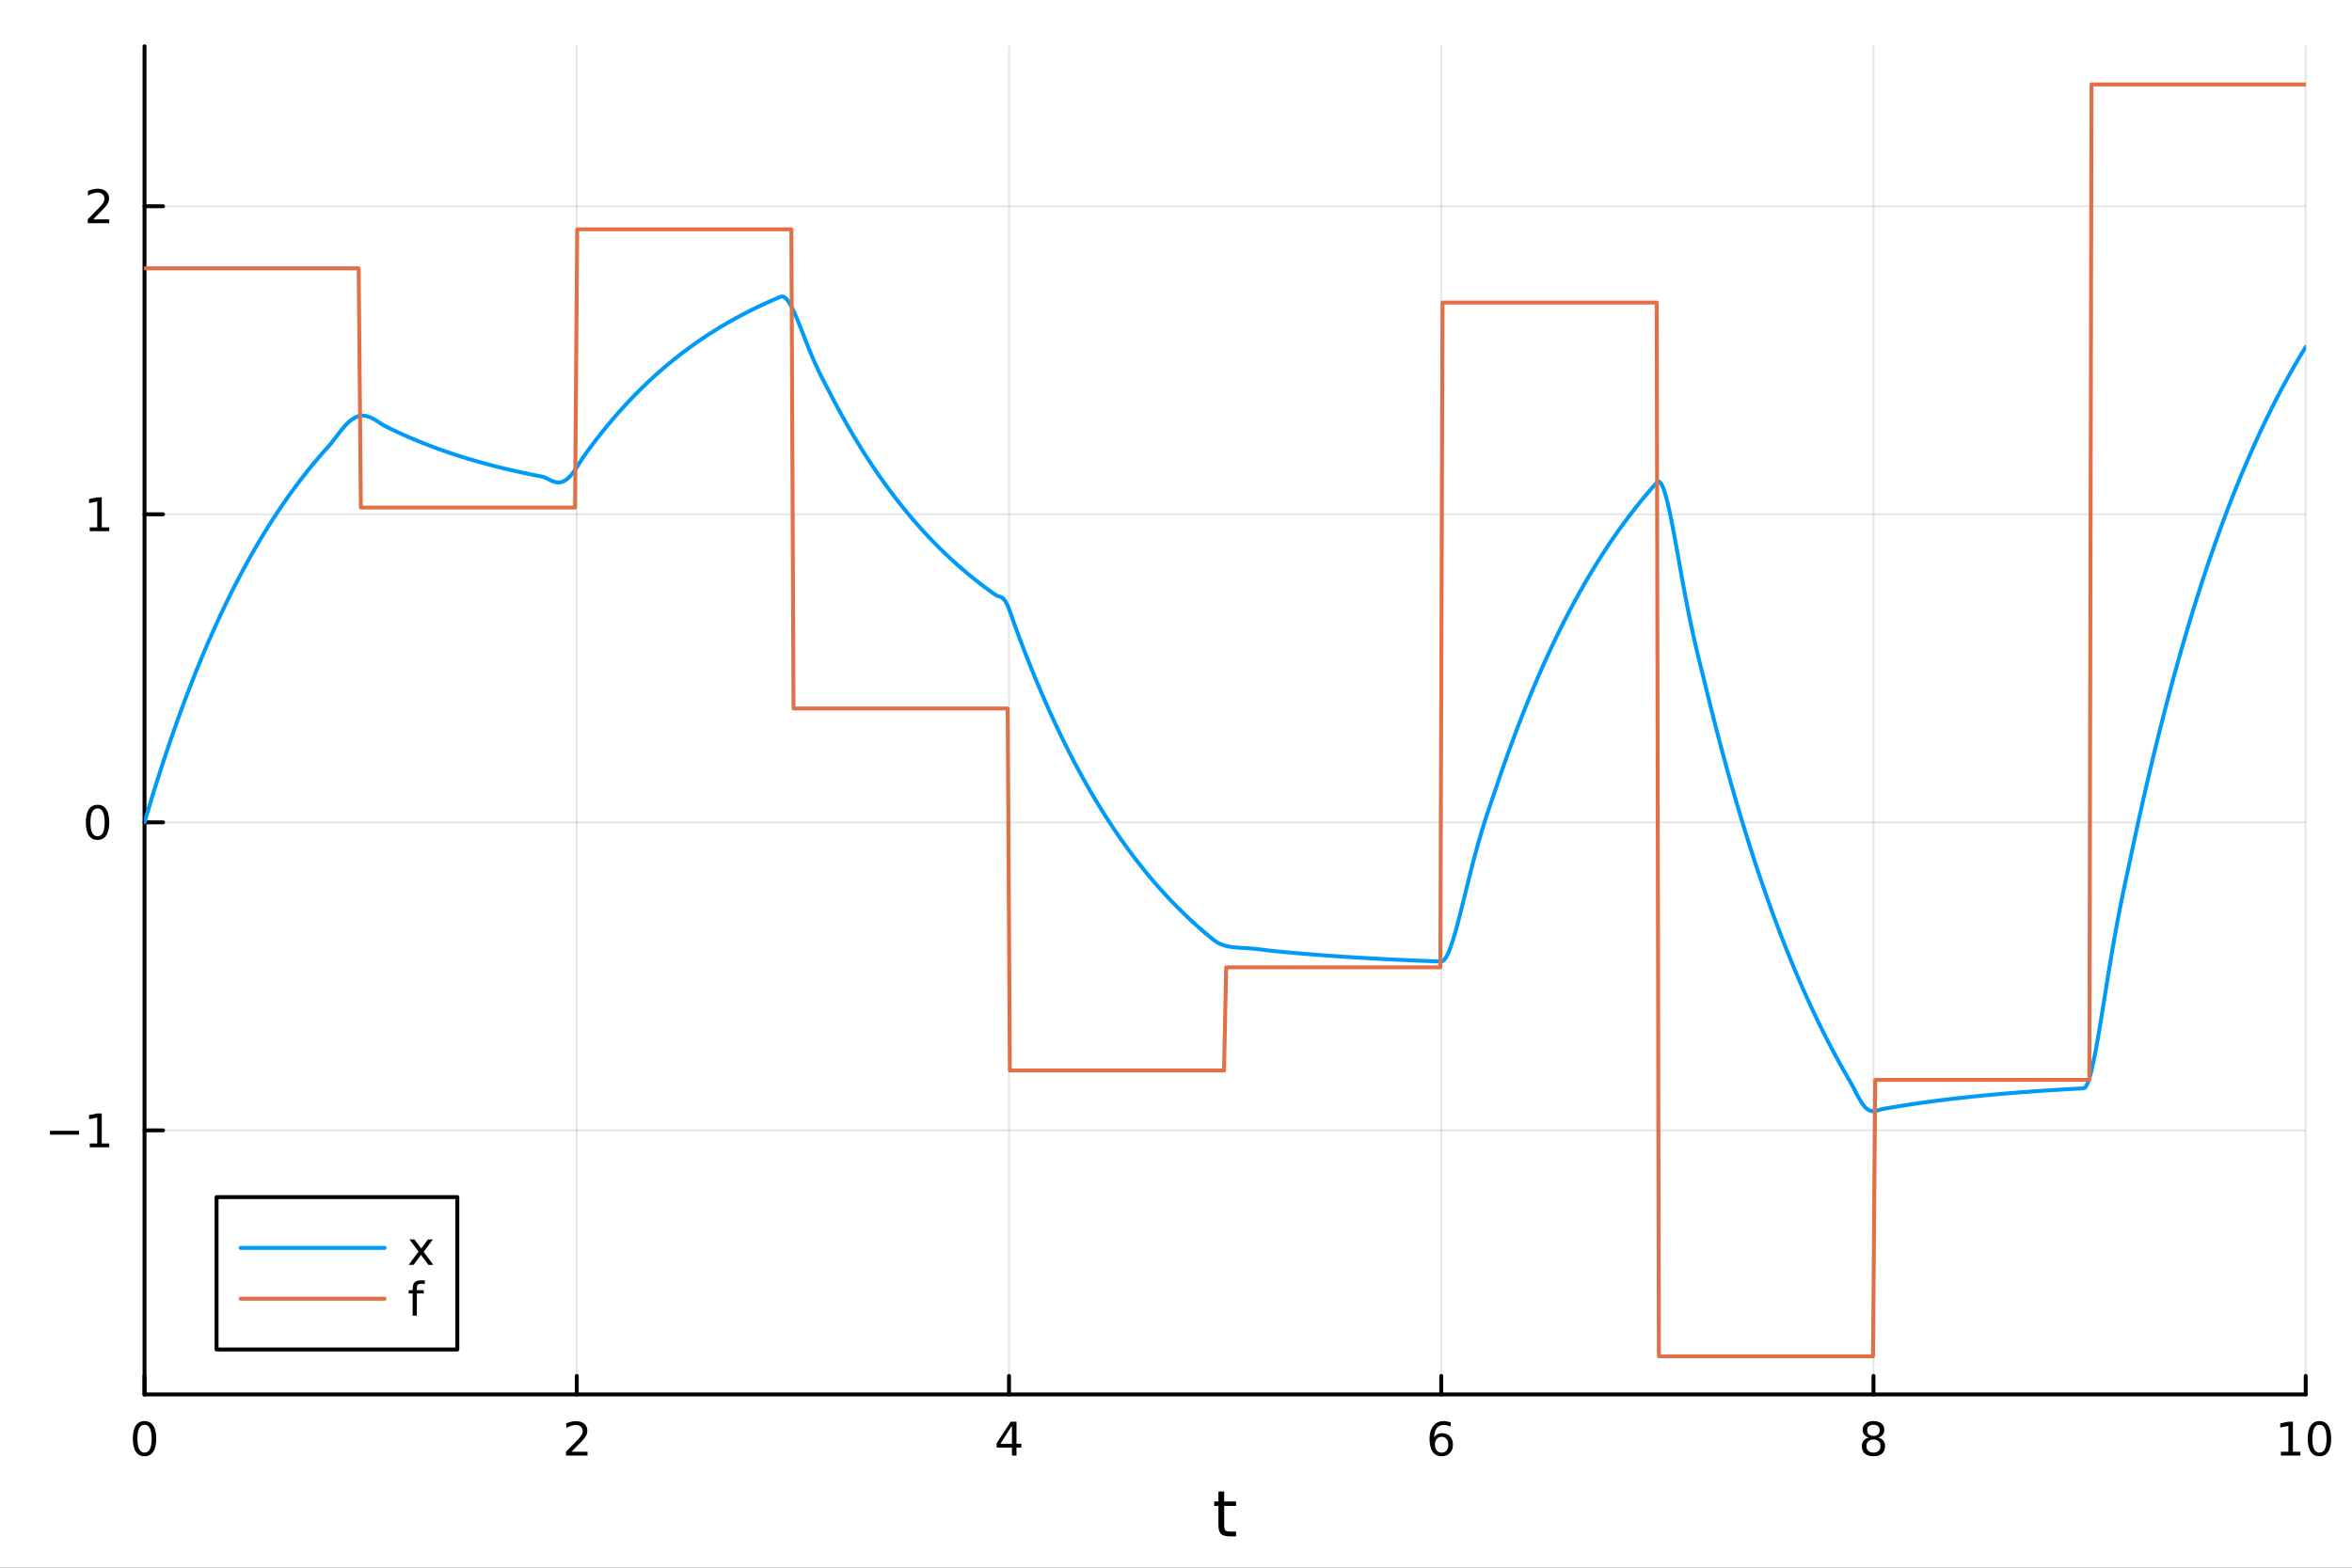 <?xml version="1.0" encoding="utf-8"?>
<svg xmlns="http://www.w3.org/2000/svg" xmlns:xlink="http://www.w3.org/1999/xlink" width="600" height="400" viewBox="0 0 2400 1600">
<rect x="0" y="0" width="2400" height="1600" fill="#333333" stroke="none"/>
<defs>
  <clipPath id="clip890">
    <rect x="0" y="0" width="2400" height="1600"/>
  </clipPath>
</defs>
<path clip-path="url(#clip890)" d="M0 1600 L2400 1600 L2400 0 L0 0  Z" fill="#ffffff" fill-rule="evenodd" fill-opacity="1"/>
<defs>
  <clipPath id="clip891">
    <rect x="480" y="0" width="1681" height="1600"/>
  </clipPath>
</defs>
<path clip-path="url(#clip890)" d="M147.478 1423.18 L2352.76 1423.18 L2352.76 47.244 L147.478 47.244  Z" fill="#ffffff" fill-rule="evenodd" fill-opacity="1"/>
<defs>
  <clipPath id="clip892">
    <rect x="147" y="47" width="2206" height="1377"/>
  </clipPath>
</defs>
<polyline clip-path="url(#clip892)" style="stroke:#000000; stroke-linecap:round; stroke-linejoin:round; stroke-width:2; stroke-opacity:0.1; fill:none" points="147.478,1423.18 147.478,47.244 "/>
<polyline clip-path="url(#clip892)" style="stroke:#000000; stroke-linecap:round; stroke-linejoin:round; stroke-width:2; stroke-opacity:0.1; fill:none" points="588.534,1423.18 588.534,47.244 "/>
<polyline clip-path="url(#clip892)" style="stroke:#000000; stroke-linecap:round; stroke-linejoin:round; stroke-width:2; stroke-opacity:0.1; fill:none" points="1029.59,1423.18 1029.59,47.244 "/>
<polyline clip-path="url(#clip892)" style="stroke:#000000; stroke-linecap:round; stroke-linejoin:round; stroke-width:2; stroke-opacity:0.1; fill:none" points="1470.64,1423.18 1470.64,47.244 "/>
<polyline clip-path="url(#clip892)" style="stroke:#000000; stroke-linecap:round; stroke-linejoin:round; stroke-width:2; stroke-opacity:0.1; fill:none" points="1911.7,1423.18 1911.7,47.244 "/>
<polyline clip-path="url(#clip892)" style="stroke:#000000; stroke-linecap:round; stroke-linejoin:round; stroke-width:2; stroke-opacity:0.1; fill:none" points="2352.76,1423.18 2352.76,47.244 "/>
<polyline clip-path="url(#clip892)" style="stroke:#000000; stroke-linecap:round; stroke-linejoin:round; stroke-width:2; stroke-opacity:0.1; fill:none" points="147.478,1153.67 2352.76,1153.67 "/>
<polyline clip-path="url(#clip892)" style="stroke:#000000; stroke-linecap:round; stroke-linejoin:round; stroke-width:2; stroke-opacity:0.1; fill:none" points="147.478,839.279 2352.76,839.279 "/>
<polyline clip-path="url(#clip892)" style="stroke:#000000; stroke-linecap:round; stroke-linejoin:round; stroke-width:2; stroke-opacity:0.1; fill:none" points="147.478,524.893 2352.76,524.893 "/>
<polyline clip-path="url(#clip892)" style="stroke:#000000; stroke-linecap:round; stroke-linejoin:round; stroke-width:2; stroke-opacity:0.1; fill:none" points="147.478,210.506 2352.76,210.506 "/>
<polyline clip-path="url(#clip890)" style="stroke:#000000; stroke-linecap:round; stroke-linejoin:round; stroke-width:4; stroke-opacity:1; fill:none" points="147.478,1423.18 2352.76,1423.18 "/>
<polyline clip-path="url(#clip890)" style="stroke:#000000; stroke-linecap:round; stroke-linejoin:round; stroke-width:4; stroke-opacity:1; fill:none" points="147.478,1423.18 147.478,1404.28 "/>
<polyline clip-path="url(#clip890)" style="stroke:#000000; stroke-linecap:round; stroke-linejoin:round; stroke-width:4; stroke-opacity:1; fill:none" points="588.534,1423.18 588.534,1404.28 "/>
<polyline clip-path="url(#clip890)" style="stroke:#000000; stroke-linecap:round; stroke-linejoin:round; stroke-width:4; stroke-opacity:1; fill:none" points="1029.59,1423.18 1029.59,1404.28 "/>
<polyline clip-path="url(#clip890)" style="stroke:#000000; stroke-linecap:round; stroke-linejoin:round; stroke-width:4; stroke-opacity:1; fill:none" points="1470.64,1423.18 1470.64,1404.28 "/>
<polyline clip-path="url(#clip890)" style="stroke:#000000; stroke-linecap:round; stroke-linejoin:round; stroke-width:4; stroke-opacity:1; fill:none" points="1911.7,1423.18 1911.7,1404.28 "/>
<polyline clip-path="url(#clip890)" style="stroke:#000000; stroke-linecap:round; stroke-linejoin:round; stroke-width:4; stroke-opacity:1; fill:none" points="2352.76,1423.18 2352.76,1404.28 "/>
<path clip-path="url(#clip890)" d="M147.478 1454.1 Q143.867 1454.1 142.038 1457.66 Q140.233 1461.2 140.233 1468.33 Q140.233 1475.44 142.038 1479.01 Q143.867 1482.55 147.478 1482.55 Q151.112 1482.55 152.918 1479.01 Q154.746 1475.44 154.746 1468.33 Q154.746 1461.2 152.918 1457.66 Q151.112 1454.1 147.478 1454.1 M147.478 1450.39 Q153.288 1450.39 156.344 1455 Q159.422 1459.58 159.422 1468.33 Q159.422 1477.06 156.344 1481.67 Q153.288 1486.25 147.478 1486.25 Q141.668 1486.25 138.589 1481.67 Q135.534 1477.06 135.534 1468.33 Q135.534 1459.58 138.589 1455 Q141.668 1450.39 147.478 1450.39 Z" fill="#000000" fill-rule="nonzero" fill-opacity="1" /><path clip-path="url(#clip890)" d="M583.186 1481.64 L599.506 1481.64 L599.506 1485.58 L577.561 1485.58 L577.561 1481.64 Q580.223 1478.89 584.807 1474.26 Q589.413 1469.61 590.594 1468.27 Q592.839 1465.74 593.719 1464.01 Q594.621 1462.25 594.621 1460.56 Q594.621 1457.8 592.677 1456.07 Q590.756 1454.33 587.654 1454.33 Q585.455 1454.33 583.001 1455.09 Q580.571 1455.86 577.793 1457.41 L577.793 1452.69 Q580.617 1451.55 583.071 1450.97 Q585.524 1450.39 587.561 1450.39 Q592.932 1450.39 596.126 1453.08 Q599.32 1455.77 599.32 1460.26 Q599.32 1462.39 598.51 1464.31 Q597.723 1466.2 595.617 1468.8 Q595.038 1469.47 591.936 1472.69 Q588.834 1475.88 583.186 1481.64 Z" fill="#000000" fill-rule="nonzero" fill-opacity="1" /><path clip-path="url(#clip890)" d="M1032.6 1455.09 L1020.79 1473.54 L1032.6 1473.54 L1032.6 1455.09 M1031.37 1451.02 L1037.25 1451.02 L1037.25 1473.54 L1042.18 1473.54 L1042.18 1477.43 L1037.25 1477.43 L1037.25 1485.58 L1032.6 1485.58 L1032.6 1477.43 L1017 1477.43 L1017 1472.92 L1031.37 1451.02 Z" fill="#000000" fill-rule="nonzero" fill-opacity="1" /><path clip-path="url(#clip890)" d="M1471.05 1466.44 Q1467.9 1466.44 1466.05 1468.59 Q1464.22 1470.74 1464.22 1474.49 Q1464.22 1478.22 1466.05 1480.39 Q1467.9 1482.55 1471.05 1482.55 Q1474.2 1482.55 1476.03 1480.39 Q1477.88 1478.22 1477.88 1474.49 Q1477.88 1470.74 1476.03 1468.59 Q1474.2 1466.44 1471.05 1466.44 M1480.33 1451.78 L1480.33 1456.04 Q1478.57 1455.21 1476.77 1454.77 Q1474.98 1454.33 1473.23 1454.33 Q1468.6 1454.33 1466.14 1457.45 Q1463.71 1460.58 1463.36 1466.9 Q1464.73 1464.89 1466.79 1463.82 Q1468.85 1462.73 1471.33 1462.73 Q1476.54 1462.73 1479.55 1465.9 Q1482.58 1469.05 1482.58 1474.49 Q1482.58 1479.82 1479.43 1483.03 Q1476.28 1486.25 1471.05 1486.25 Q1465.05 1486.25 1461.88 1481.67 Q1458.71 1477.06 1458.71 1468.33 Q1458.71 1460.14 1462.6 1455.28 Q1466.49 1450.39 1473.04 1450.39 Q1474.8 1450.39 1476.58 1450.74 Q1478.39 1451.09 1480.33 1451.78 Z" fill="#000000" fill-rule="nonzero" fill-opacity="1" /><path clip-path="url(#clip890)" d="M1911.7 1469.17 Q1908.37 1469.17 1906.45 1470.95 Q1904.55 1472.73 1904.55 1475.86 Q1904.55 1478.98 1906.45 1480.77 Q1908.37 1482.55 1911.7 1482.55 Q1915.03 1482.55 1916.95 1480.77 Q1918.88 1478.96 1918.88 1475.86 Q1918.88 1472.73 1916.95 1470.95 Q1915.06 1469.17 1911.7 1469.17 M1907.02 1467.18 Q1904.02 1466.44 1902.33 1464.38 Q1900.66 1462.32 1900.66 1459.35 Q1900.66 1455.21 1903.6 1452.8 Q1906.56 1450.39 1911.7 1450.39 Q1916.86 1450.39 1919.8 1452.8 Q1922.74 1455.21 1922.74 1459.35 Q1922.74 1462.32 1921.05 1464.38 Q1919.39 1466.44 1916.4 1467.18 Q1919.78 1467.96 1921.65 1470.26 Q1923.55 1472.55 1923.55 1475.86 Q1923.55 1480.88 1920.47 1483.57 Q1917.42 1486.25 1911.7 1486.25 Q1905.98 1486.25 1902.9 1483.57 Q1899.85 1480.88 1899.85 1475.86 Q1899.85 1472.55 1901.75 1470.26 Q1903.64 1467.96 1907.02 1467.18 M1905.31 1459.79 Q1905.31 1462.48 1906.98 1463.98 Q1908.67 1465.49 1911.7 1465.49 Q1914.71 1465.49 1916.4 1463.98 Q1918.11 1462.48 1918.11 1459.79 Q1918.11 1457.11 1916.4 1455.6 Q1914.71 1454.1 1911.7 1454.1 Q1908.67 1454.1 1906.98 1455.6 Q1905.31 1457.11 1905.31 1459.79 Z" fill="#000000" fill-rule="nonzero" fill-opacity="1" /><path clip-path="url(#clip890)" d="M2327.44 1481.64 L2335.08 1481.64 L2335.08 1455.28 L2326.77 1456.95 L2326.77 1452.69 L2335.04 1451.02 L2339.71 1451.02 L2339.71 1481.64 L2347.35 1481.64 L2347.35 1485.58 L2327.44 1485.58 L2327.44 1481.64 Z" fill="#000000" fill-rule="nonzero" fill-opacity="1" /><path clip-path="url(#clip890)" d="M2366.8 1454.1 Q2363.18 1454.1 2361.36 1457.66 Q2359.55 1461.2 2359.55 1468.33 Q2359.55 1475.44 2361.36 1479.01 Q2363.18 1482.55 2366.8 1482.55 Q2370.43 1482.55 2372.23 1479.01 Q2374.06 1475.44 2374.06 1468.33 Q2374.06 1461.2 2372.23 1457.66 Q2370.43 1454.1 2366.8 1454.1 M2366.8 1450.39 Q2372.61 1450.39 2375.66 1455 Q2378.74 1459.58 2378.74 1468.33 Q2378.74 1477.06 2375.66 1481.67 Q2372.61 1486.25 2366.8 1486.25 Q2360.99 1486.25 2357.91 1481.67 Q2354.85 1477.06 2354.85 1468.33 Q2354.85 1459.58 2357.91 1455 Q2360.99 1450.39 2366.8 1450.39 Z" fill="#000000" fill-rule="nonzero" fill-opacity="1" /><path clip-path="url(#clip890)" d="M1249.18 1522.27 L1249.18 1532.4 L1261.24 1532.4 L1261.24 1536.95 L1249.18 1536.95 L1249.18 1556.3 Q1249.18 1560.66 1250.36 1561.9 Q1251.57 1563.14 1255.23 1563.14 L1261.24 1563.14 L1261.24 1568.04 L1255.23 1568.04 Q1248.45 1568.04 1245.87 1565.53 Q1243.29 1562.98 1243.29 1556.3 L1243.29 1536.95 L1238.99 1536.95 L1238.99 1532.4 L1243.29 1532.4 L1243.29 1522.27 L1249.18 1522.27 Z" fill="#000000" fill-rule="nonzero" fill-opacity="1" /><polyline clip-path="url(#clip890)" style="stroke:#000000; stroke-linecap:round; stroke-linejoin:round; stroke-width:4; stroke-opacity:1; fill:none" points="147.478,1423.18 147.478,47.244 "/>
<polyline clip-path="url(#clip890)" style="stroke:#000000; stroke-linecap:round; stroke-linejoin:round; stroke-width:4; stroke-opacity:1; fill:none" points="147.478,1153.67 166.376,1153.67 "/>
<polyline clip-path="url(#clip890)" style="stroke:#000000; stroke-linecap:round; stroke-linejoin:round; stroke-width:4; stroke-opacity:1; fill:none" points="147.478,839.279 166.376,839.279 "/>
<polyline clip-path="url(#clip890)" style="stroke:#000000; stroke-linecap:round; stroke-linejoin:round; stroke-width:4; stroke-opacity:1; fill:none" points="147.478,524.893 166.376,524.893 "/>
<polyline clip-path="url(#clip890)" style="stroke:#000000; stroke-linecap:round; stroke-linejoin:round; stroke-width:4; stroke-opacity:1; fill:none" points="147.478,210.506 166.376,210.506 "/>
<path clip-path="url(#clip890)" d="M50.992 1154.12 L80.668 1154.12 L80.668 1158.05 L50.992 1158.05 L50.992 1154.12 Z" fill="#000000" fill-rule="nonzero" fill-opacity="1" /><path clip-path="url(#clip890)" d="M91.571 1167.01 L99.21 1167.01 L99.21 1140.64 L90.899 1142.31 L90.899 1138.05 L99.163 1136.39 L103.839 1136.39 L103.839 1167.01 L111.478 1167.01 L111.478 1170.95 L91.571 1170.95 L91.571 1167.01 Z" fill="#000000" fill-rule="nonzero" fill-opacity="1" /><path clip-path="url(#clip890)" d="M99.534 825.078 Q95.922 825.078 94.094 828.642 Q92.288 832.184 92.288 839.314 Q92.288 846.42 94.094 849.985 Q95.922 853.527 99.534 853.527 Q103.168 853.527 104.973 849.985 Q106.802 846.42 106.802 839.314 Q106.802 832.184 104.973 828.642 Q103.168 825.078 99.534 825.078 M99.534 821.374 Q105.344 821.374 108.399 825.98 Q111.478 830.564 111.478 839.314 Q111.478 848.04 108.399 852.647 Q105.344 857.23 99.534 857.23 Q93.723 857.23 90.645 852.647 Q87.589 848.04 87.589 839.314 Q87.589 830.564 90.645 825.98 Q93.723 821.374 99.534 821.374 Z" fill="#000000" fill-rule="nonzero" fill-opacity="1" /><path clip-path="url(#clip890)" d="M91.571 538.237 L99.21 538.237 L99.21 511.872 L90.899 513.538 L90.899 509.279 L99.163 507.613 L103.839 507.613 L103.839 538.237 L111.478 538.237 L111.478 542.173 L91.571 542.173 L91.571 538.237 Z" fill="#000000" fill-rule="nonzero" fill-opacity="1" /><path clip-path="url(#clip890)" d="M95.159 223.851 L111.478 223.851 L111.478 227.786 L89.534 227.786 L89.534 223.851 Q92.196 221.096 96.779 216.467 Q101.385 211.814 102.566 210.471 Q104.811 207.948 105.691 206.212 Q106.594 204.453 106.594 202.763 Q106.594 200.008 104.649 198.272 Q102.728 196.536 99.626 196.536 Q97.427 196.536 94.973 197.3 Q92.543 198.064 89.765 199.615 L89.765 194.893 Q92.589 193.758 95.043 193.18 Q97.496 192.601 99.534 192.601 Q104.904 192.601 108.098 195.286 Q111.293 197.971 111.293 202.462 Q111.293 204.592 110.483 206.513 Q109.696 208.411 107.589 211.004 Q107.01 211.675 103.909 214.893 Q100.807 218.087 95.159 223.851 Z" fill="#000000" fill-rule="nonzero" fill-opacity="1" /><polyline clip-path="url(#clip892)" style="stroke:#009af9; stroke-linecap:round; stroke-linejoin:round; stroke-width:4; stroke-opacity:1; fill:none" points="147.478,839.279 149.685,831.782 151.893,824.385 154.1,817.085 156.308,809.883 158.515,802.776 160.723,795.763 162.93,788.843 165.138,782.015 167.345,775.277 169.553,768.629 171.76,762.069 173.968,755.596 176.175,749.208 178.383,742.906 180.59,736.686 182.798,730.55 185.005,724.494 187.213,718.519 189.42,712.624 191.628,706.806 193.835,701.066 196.043,695.401 198.25,689.812 200.458,684.297 202.665,678.855 204.873,673.485 207.08,668.186 209.288,662.957 211.495,657.798 213.702,652.708 215.91,647.684 218.117,642.728 220.325,637.837 222.532,633.011 224.74,628.249 226.947,623.55 229.155,618.913 231.362,614.338 233.57,609.823 235.777,605.368 237.985,600.973 240.192,596.635 242.4,592.355 244.607,588.132 246.815,583.965 249.022,579.853 251.23,575.796 253.437,571.792 255.645,567.842 257.852,563.944 260.06,560.097 262.267,556.302 264.475,552.557 266.682,548.862 268.89,545.215 271.097,541.617 273.305,538.067 275.512,534.563 277.72,531.106 279.927,527.695 282.135,524.329 284.342,521.008 286.549,517.731 288.757,514.497 290.964,511.306 293.172,508.157 295.379,505.051 297.587,501.985 299.794,498.96 302.002,495.975 304.209,493.03 306.417,490.124 308.624,487.256 310.832,484.426 313.039,481.634 315.247,478.879 317.454,476.16 319.662,473.478 321.869,470.831 324.077,468.219 326.284,465.642 328.492,463.099 330.699,460.589 332.907,458.113 335.114,455.67 337.322,453.116 339.529,450.367 341.737,447.504 343.944,444.6 346.152,441.721 348.359,438.929 350.567,436.275 352.774,433.807 354.982,431.565 357.189,429.582 359.397,427.886 361.604,426.496 363.811,425.426 366.019,424.682 368.226,424.265 370.434,424.168 372.641,424.378 374.849,424.875 377.056,425.633 379.264,426.618 381.471,427.791 383.679,429.105 385.886,430.507 388.094,431.937 390.301,433.328 392.509,434.609 394.716,435.733 396.924,436.824 399.131,437.9 401.339,438.962 403.546,440.01 405.754,441.044 407.961,442.064 410.169,443.071 412.376,444.064 414.584,445.045 416.791,446.012 418.999,446.966 421.206,447.908 423.414,448.837 425.621,449.754 427.829,450.659 430.036,451.552 432.244,452.433 434.451,453.303 436.659,454.161 438.866,455.007 441.073,455.843 443.281,456.668 445.488,457.481 447.696,458.284 449.903,459.076 452.111,459.858 454.318,460.629 456.526,461.39 458.733,462.141 460.941,462.882 463.148,463.614 465.356,464.335 467.563,465.047 469.771,465.749 471.978,466.442 474.186,467.126 476.393,467.801 478.601,468.466 480.808,469.123 483.016,469.771 485.223,470.411 487.431,471.041 489.638,471.664 491.846,472.278 494.053,472.884 496.261,473.482 498.468,474.072 500.676,474.654 502.883,475.228 505.091,475.795 507.298,476.354 509.506,476.906 511.713,477.45 513.921,477.988 516.128,478.518 518.335,479.041 520.543,479.557 522.75,480.066 524.958,480.568 527.165,481.064 529.373,481.553 531.58,482.036 533.788,482.512 535.995,482.982 538.203,483.446 540.41,483.904 542.618,484.356 544.825,484.802 547.033,485.242 549.24,485.676 551.448,486.104 553.655,486.549 555.863,487.293 558.07,488.291 560.278,489.392 562.485,490.461 564.693,491.381 566.9,492.053 569.108,492.397 571.315,492.35 573.523,491.866 575.73,490.92 577.938,489.501 580.145,487.619 582.353,485.3 584.56,482.59 586.768,479.551 588.975,476.264 591.182,472.828 593.39,469.358 595.597,465.991 597.805,462.856 600.012,459.823 602.22,456.83 604.427,453.876 606.635,450.962 608.842,448.086 611.05,445.249 613.257,442.449 615.465,439.686 617.672,436.96 619.88,434.27 622.087,431.616 624.295,428.996 626.502,426.412 628.71,423.862 630.917,421.345 633.125,418.862 635.332,416.411 637.54,413.993 639.747,411.607 641.955,409.252 644.162,406.929 646.37,404.637 648.577,402.374 650.785,400.142 652.992,397.94 655.2,395.766 657.407,393.622 659.615,391.506 661.822,389.418 664.03,387.358 666.237,385.325 668.444,383.32 670.652,381.341 672.859,379.388 675.067,377.461 677.274,375.56 679.482,373.684 681.689,371.833 683.897,370.007 686.104,368.205 688.312,366.426 690.519,364.672 692.727,362.941 694.934,361.232 697.142,359.547 699.349,357.884 701.557,356.243 703.764,354.623 705.972,353.025 708.179,351.449 710.387,349.893 712.594,348.358 714.802,346.843 717.009,345.348 719.217,343.873 721.424,342.418 723.632,340.982 725.839,339.564 728.047,338.166 730.254,336.786 732.462,335.424 734.669,334.08 736.877,332.754 739.084,331.446 741.292,330.154 743.499,328.88 745.706,327.623 747.914,326.383 750.121,325.159 752.329,323.951 754.536,322.759 756.744,321.583 758.951,320.423 761.159,319.278 763.366,318.148 765.574,317.034 767.781,315.933 769.989,314.848 772.196,313.777 774.404,312.72 776.611,311.677 778.819,310.648 781.026,309.633 783.234,308.631 785.441,307.642 787.649,306.667 789.856,305.704 792.064,304.754 794.271,303.817 796.479,302.892 798.686,302.593 800.894,303.614 803.101,305.76 805.309,308.847 807.516,312.705 809.724,317.177 811.931,322.119 814.139,327.403 816.346,332.912 818.553,338.545 820.761,344.215 822.968,349.846 825.176,355.379 827.383,360.767 829.591,365.978 831.798,370.992 834.006,375.804 836.213,380.424 838.421,384.873 840.628,389.187 842.836,393.417 845.043,397.627 847.251,401.891 849.458,406.149 851.666,410.35 853.873,414.496 856.081,418.587 858.288,422.624 860.496,426.607 862.703,430.537 864.911,434.415 867.118,438.242 869.326,442.018 871.533,445.744 873.741,449.421 875.948,453.049 878.156,456.629 880.363,460.162 882.571,463.648 884.778,467.088 886.986,470.482 889.193,473.831 891.401,477.136 893.608,480.397 895.815,483.614 898.023,486.789 900.23,489.922 902.438,493.013 904.645,496.063 906.853,499.073 909.06,502.042 911.268,504.973 913.475,507.864 915.683,510.717 917.89,513.532 920.098,516.309 922.305,519.05 924.513,521.755 926.72,524.423 928.928,527.056 931.135,529.654 933.343,532.218 935.55,534.748 937.758,537.244 939.965,539.707 942.173,542.138 944.38,544.536 946.588,546.902 948.795,549.237 951.003,551.542 953.21,553.815 955.418,556.059 957.625,558.273 959.833,560.457 962.04,562.613 964.248,564.74 966.455,566.839 968.663,568.91 970.87,570.954 973.077,572.97 975.285,574.96 977.492,576.924 979.7,578.861 981.907,580.773 984.115,582.659 986.322,584.521 988.53,586.357 990.737,588.17 992.945,589.958 995.152,591.723 997.36,593.464 999.567,595.182 1001.77,596.877 1003.98,598.55 1006.19,600.201 1008.4,601.83 1010.6,603.437 1012.81,605.023 1015.02,606.588 1017.23,607.987 1019.43,608.682 1021.64,609.461 1023.85,611.056 1026.06,613.907 1028.26,618.163 1030.47,623.68 1032.68,630.021 1034.89,636.458 1037.09,642.509 1039.3,648.476 1041.51,654.363 1043.72,660.173 1045.92,665.905 1048.13,671.562 1050.34,677.143 1052.55,682.651 1054.75,688.085 1056.96,693.448 1059.17,698.739 1061.38,703.96 1063.58,709.112 1065.79,714.196 1068,719.212 1070.21,724.161 1072.41,729.045 1074.62,733.865 1076.83,738.62 1079.04,743.312 1081.24,747.942 1083.45,752.511 1085.66,757.019 1087.87,761.467 1090.07,765.857 1092.28,770.188 1094.49,774.462 1096.7,778.679 1098.9,782.84 1101.11,786.946 1103.32,790.998 1105.53,794.996 1107.73,798.941 1109.94,802.833 1112.15,806.674 1114.36,810.464 1116.56,814.204 1118.77,817.895 1120.98,821.536 1123.19,825.129 1125.39,828.674 1127.6,832.173 1129.81,835.625 1132.02,839.031 1134.22,842.392 1136.43,845.709 1138.64,848.981 1140.85,852.21 1143.05,855.397 1145.26,858.541 1147.47,861.643 1149.68,864.705 1151.88,867.725 1154.09,870.706 1156.3,873.647 1158.51,876.549 1160.71,879.413 1162.92,882.239 1165.13,885.027 1167.34,887.778 1169.54,890.493 1171.75,893.172 1173.96,895.815 1176.17,898.424 1178.37,900.997 1180.58,903.537 1182.79,906.043 1185,908.515 1187.2,910.955 1189.41,913.363 1191.62,915.738 1193.83,918.082 1196.03,920.395 1198.24,922.678 1200.45,924.93 1202.66,927.152 1204.86,929.345 1207.07,931.509 1209.28,933.644 1211.49,935.75 1213.69,937.829 1215.9,939.88 1218.11,941.904 1220.32,943.902 1222.52,945.872 1224.73,947.817 1226.94,949.736 1229.15,951.629 1231.35,953.497 1233.56,955.341 1235.77,957.16 1237.98,958.955 1240.18,960.608 1242.39,961.996 1244.6,963.148 1246.81,964.094 1249.01,964.864 1251.22,965.482 1253.43,965.974 1255.64,966.361 1257.84,966.665 1260.05,966.904 1262.26,967.095 1264.47,967.253 1266.67,967.392 1268.88,967.524 1271.09,967.656 1273.3,967.799 1275.5,967.957 1277.71,968.135 1279.92,968.335 1282.13,968.557 1284.33,968.801 1286.54,969.063 1288.75,969.337 1290.96,969.617 1293.16,969.895 1295.37,970.16 1297.58,970.399 1299.79,970.623 1301.99,970.844 1304.2,971.061 1306.41,971.276 1308.62,971.488 1310.82,971.697 1313.03,971.903 1315.24,972.107 1317.45,972.308 1319.65,972.506 1321.86,972.702 1324.07,972.895 1326.28,973.086 1328.48,973.274 1330.69,973.459 1332.9,973.642 1335.11,973.823 1337.31,974.001 1339.52,974.177 1341.73,974.351 1343.94,974.522 1346.14,974.691 1348.35,974.858 1350.56,975.022 1352.76,975.185 1354.97,975.345 1357.18,975.503 1359.39,975.659 1361.59,975.813 1363.8,975.965 1366.01,976.115 1368.22,976.263 1370.42,976.409 1372.63,976.552 1374.84,976.695 1377.05,976.835 1379.25,976.973 1381.46,977.109 1383.67,977.244 1385.88,977.377 1388.08,977.508 1390.29,977.637 1392.5,977.765 1394.71,977.891 1396.91,978.015 1399.12,978.137 1401.33,978.258 1403.54,978.378 1405.74,978.495 1407.95,978.611 1410.16,978.726 1412.37,978.839 1414.57,978.951 1416.78,979.061 1418.99,979.169 1421.2,979.277 1423.4,979.382 1425.61,979.487 1427.82,979.59 1430.03,979.692 1432.23,979.792 1434.44,979.891 1436.65,979.988 1438.86,980.085 1441.06,980.18 1443.27,980.274 1445.48,980.366 1447.69,980.458 1449.89,980.548 1452.1,980.637 1454.31,980.725 1456.52,980.812 1458.72,980.897 1460.93,980.982 1463.14,981.065 1465.35,981.147 1467.55,981.228 1469.76,981.308 1471.97,981.019 1474.18,979.092 1476.38,975.629 1478.59,970.854 1480.8,964.975 1483.01,958.188 1485.21,950.673 1487.42,942.594 1489.63,934.104 1491.84,925.339 1494.04,916.419 1496.25,907.454 1498.46,898.534 1500.67,889.738 1502.87,881.13 1505.08,872.758 1507.29,864.657 1509.5,856.847 1511.7,849.331 1513.91,842.102 1516.12,835.135 1518.33,828.39 1520.53,821.816 1522.74,815.344 1524.95,808.892 1527.16,802.363 1529.36,795.82 1531.57,789.363 1533.78,782.992 1535.99,776.706 1538.19,770.502 1540.4,764.381 1542.61,758.342 1544.82,752.382 1547.02,746.501 1549.23,740.699 1551.44,734.973 1553.65,729.323 1555.85,723.748 1558.06,718.247 1560.27,712.819 1562.48,707.463 1564.68,702.177 1566.89,696.962 1569.1,691.816 1571.31,686.738 1573.51,681.727 1575.72,676.783 1577.93,671.905 1580.14,667.091 1582.34,662.341 1584.55,657.654 1586.76,653.029 1588.97,648.465 1591.17,643.962 1593.38,639.519 1595.59,635.135 1597.8,630.809 1600,626.54 1602.21,622.328 1604.42,618.171 1606.63,614.07 1608.83,610.023 1611.04,606.03 1613.25,602.09 1615.46,598.202 1617.66,594.366 1619.87,590.58 1622.08,586.845 1624.29,583.159 1626.49,579.522 1628.7,575.933 1630.91,572.391 1633.12,568.897 1635.32,565.449 1637.53,562.047 1639.74,558.689 1641.95,555.377 1644.15,552.108 1646.36,548.882 1648.57,545.7 1650.78,542.559 1652.98,539.46 1655.19,536.403 1657.4,533.385 1659.61,530.408 1661.81,527.47 1664.02,524.572 1666.23,521.711 1668.44,518.889 1670.64,516.104 1672.85,513.356 1675.06,510.644 1677.27,507.968 1679.47,505.328 1681.68,502.723 1683.89,500.152 1686.1,497.615 1688.3,495.112 1690.51,492.643 1692.72,491.454 1694.93,493.307 1697.13,497.762 1699.34,504.381 1701.55,512.761 1703.76,522.53 1705.96,533.351 1708.17,544.921 1710.38,556.969 1712.59,569.258 1714.79,581.585 1717,593.779 1719.21,605.704 1721.42,617.255 1723.62,628.364 1725.83,638.994 1728.04,649.141 1730.25,658.835 1732.45,668.141 1734.66,677.156 1736.87,686.009 1739.07,694.866 1741.28,703.9 1743.49,712.92 1745.7,721.821 1747.9,730.603 1750.11,739.269 1752.32,747.82 1754.53,756.258 1756.73,764.583 1758.94,772.799 1761.15,780.905 1763.36,788.904 1765.56,796.797 1767.77,804.585 1769.98,812.271 1772.19,819.854 1774.39,827.337 1776.6,834.72 1778.81,842.006 1781.02,849.195 1783.22,856.289 1785.43,863.289 1787.64,870.196 1789.85,877.011 1792.05,883.736 1794.26,890.372 1796.47,896.919 1798.68,903.38 1800.88,909.755 1803.09,916.046 1805.3,922.253 1807.51,928.378 1809.71,934.422 1811.92,940.385 1814.13,946.27 1816.34,952.076 1818.54,957.805 1820.75,963.459 1822.96,969.037 1825.17,974.542 1827.37,979.974 1829.58,985.333 1831.79,990.622 1834,995.841 1836.2,1000.99 1838.41,1006.07 1840.62,1011.08 1842.83,1016.03 1845.03,1020.91 1847.24,1025.73 1849.45,1030.48 1851.66,1035.17 1853.86,1039.8 1856.07,1044.37 1858.28,1048.87 1860.49,1053.32 1862.69,1057.71 1864.9,1062.04 1867.11,1066.31 1869.32,1070.52 1871.52,1074.68 1873.73,1078.79 1875.94,1082.84 1878.15,1086.83 1880.35,1090.78 1882.56,1094.67 1884.77,1098.51 1886.98,1102.29 1889.18,1106.11 1891.39,1110.29 1893.6,1114.62 1895.81,1118.85 1898.01,1122.77 1900.22,1126.23 1902.43,1129.12 1904.64,1131.36 1906.84,1132.92 1909.05,1133.81 1911.26,1134.11 1913.47,1133.92 1915.67,1133.37 1917.88,1132.67 1920.09,1132.06 1922.3,1131.65 1924.5,1131.26 1926.71,1130.87 1928.92,1130.49 1931.13,1130.11 1933.33,1129.74 1935.54,1129.38 1937.75,1129.02 1939.96,1128.66 1942.16,1128.31 1944.37,1127.96 1946.58,1127.62 1948.79,1127.28 1950.99,1126.95 1953.2,1126.62 1955.41,1126.3 1957.62,1125.98 1959.82,1125.66 1962.03,1125.35 1964.24,1125.04 1966.45,1124.74 1968.65,1124.44 1970.86,1124.14 1973.07,1123.85 1975.28,1123.56 1977.48,1123.28 1979.69,1123 1981.9,1122.72 1984.11,1122.45 1986.31,1122.18 1988.52,1121.91 1990.73,1121.65 1992.94,1121.39 1995.14,1121.14 1997.35,1120.89 1999.56,1120.64 2001.77,1120.39 2003.97,1120.15 2006.18,1119.91 2008.39,1119.68 2010.6,1119.44 2012.8,1119.21 2015.01,1118.99 2017.22,1118.77 2019.43,1118.55 2021.63,1118.33 2023.84,1118.11 2026.05,1117.9 2028.26,1117.69 2030.46,1117.49 2032.67,1117.28 2034.88,1117.08 2037.09,1116.89 2039.29,1116.69 2041.5,1116.5 2043.71,1116.31 2045.92,1116.12 2048.12,1115.93 2050.33,1115.75 2052.54,1115.57 2054.75,1115.39 2056.95,1115.22 2059.16,1115.04 2061.37,1114.87 2063.58,1114.7 2065.78,1114.54 2067.99,1114.37 2070.2,1114.21 2072.41,1114.05 2074.61,1113.89 2076.82,1113.74 2079.03,1113.58 2081.24,1113.43 2083.44,1113.28 2085.65,1113.14 2087.86,1112.99 2090.07,1112.85 2092.27,1112.7 2094.48,1112.56 2096.69,1112.43 2098.9,1112.29 2101.1,1112.16 2103.31,1112.02 2105.52,1111.89 2107.73,1111.76 2109.93,1111.64 2112.14,1111.51 2114.35,1111.39 2116.55,1111.26 2118.76,1111.14 2120.97,1111.02 2123.18,1110.91 2125.38,1110.79 2127.59,1110.14 2129.8,1106.73 2132.01,1100.71 2134.21,1092.52 2136.42,1082.57 2138.63,1071.25 2140.84,1058.88 2143.04,1045.79 2145.25,1032.23 2147.46,1018.45 2149.67,1004.66 2151.87,991.019 2154.08,977.666 2156.29,964.704 2158.5,952.198 2160.7,940.184 2162.91,928.658 2165.12,917.586 2167.33,906.898 2169.53,896.491 2171.74,886.226 2173.95,875.93 2176.16,865.493 2178.36,855.161 2180.57,844.966 2182.78,834.906 2184.99,824.979 2187.19,815.184 2189.4,805.519 2191.61,795.982 2193.82,786.572 2196.02,777.286 2198.23,768.123 2200.44,759.082 2202.65,750.161 2204.85,741.358 2207.06,732.671 2209.27,724.1 2211.48,715.642 2213.68,707.297 2215.89,699.062 2218.1,690.936 2220.31,682.918 2222.51,675.007 2224.72,667.2 2226.93,659.497 2229.14,651.896 2231.34,644.396 2233.55,636.996 2235.76,629.693 2237.97,622.487 2240.17,615.377 2242.38,608.361 2244.59,601.438 2246.8,594.607 2249,587.867 2251.21,581.216 2253.42,574.653 2255.63,568.176 2257.83,561.786 2260.04,555.481 2262.25,549.259 2264.46,543.119 2266.66,537.061 2268.87,531.083 2271.08,525.185 2273.29,519.365 2275.49,513.621 2277.7,507.954 2279.91,502.363 2282.12,496.845 2284.32,491.4 2286.53,486.028 2288.74,480.727 2290.95,475.496 2293.15,470.335 2295.36,465.242 2297.57,460.216 2299.78,455.257 2301.98,450.364 2304.19,445.536 2306.4,440.772 2308.61,436.071 2310.81,431.432 2313.02,426.855 2315.23,422.338 2317.44,417.881 2319.64,413.484 2321.85,409.145 2324.06,404.863 2326.27,400.638 2328.47,396.469 2330.68,392.355 2332.89,388.296 2335.1,384.29 2337.3,380.338 2339.51,376.438 2341.72,372.59 2343.93,368.793 2346.13,365.046 2348.34,361.349 2350.55,357.701 2352.76,354.101 "/>
<polyline clip-path="url(#clip892)" style="stroke:#e26f46; stroke-linecap:round; stroke-linejoin:round; stroke-width:4; stroke-opacity:1; fill:none" points="147.478,273.823 149.685,273.823 151.893,273.823 154.1,273.823 156.308,273.823 158.515,273.823 160.723,273.823 162.93,273.823 165.138,273.823 167.345,273.823 169.553,273.823 171.76,273.823 173.968,273.823 176.175,273.823 178.383,273.823 180.59,273.823 182.798,273.823 185.005,273.823 187.213,273.823 189.42,273.823 191.628,273.823 193.835,273.823 196.043,273.823 198.25,273.823 200.458,273.823 202.665,273.823 204.873,273.823 207.08,273.823 209.288,273.823 211.495,273.823 213.702,273.823 215.91,273.823 218.117,273.823 220.325,273.823 222.532,273.823 224.74,273.823 226.947,273.823 229.155,273.823 231.362,273.823 233.57,273.823 235.777,273.823 237.985,273.823 240.192,273.823 242.4,273.823 244.607,273.823 246.815,273.823 249.022,273.823 251.23,273.823 253.437,273.823 255.645,273.823 257.852,273.823 260.06,273.823 262.267,273.823 264.475,273.823 266.682,273.823 268.89,273.823 271.097,273.823 273.305,273.823 275.512,273.823 277.72,273.823 279.927,273.823 282.135,273.823 284.342,273.823 286.549,273.823 288.757,273.823 290.964,273.823 293.172,273.823 295.379,273.823 297.587,273.823 299.794,273.823 302.002,273.823 304.209,273.823 306.417,273.823 308.624,273.823 310.832,273.823 313.039,273.823 315.247,273.823 317.454,273.823 319.662,273.823 321.869,273.823 324.077,273.823 326.284,273.823 328.492,273.823 330.699,273.823 332.907,273.823 335.114,273.823 337.322,273.823 339.529,273.823 341.737,273.823 343.944,273.823 346.152,273.823 348.359,273.823 350.567,273.823 352.774,273.823 354.982,273.823 357.189,273.823 359.397,273.823 361.604,273.823 363.811,273.823 366.019,273.823 368.226,517.998 370.434,517.998 372.641,517.998 374.849,517.998 377.056,517.998 379.264,517.998 381.471,517.998 383.679,517.998 385.886,517.998 388.094,517.998 390.301,517.998 392.509,517.998 394.716,517.998 396.924,517.998 399.131,517.998 401.339,517.998 403.546,517.998 405.754,517.998 407.961,517.998 410.169,517.998 412.376,517.998 414.584,517.998 416.791,517.998 418.999,517.998 421.206,517.998 423.414,517.998 425.621,517.998 427.829,517.998 430.036,517.998 432.244,517.998 434.451,517.998 436.659,517.998 438.866,517.998 441.073,517.998 443.281,517.998 445.488,517.998 447.696,517.998 449.903,517.998 452.111,517.998 454.318,517.998 456.526,517.998 458.733,517.998 460.941,517.998 463.148,517.998 465.356,517.998 467.563,517.998 469.771,517.998 471.978,517.998 474.186,517.998 476.393,517.998 478.601,517.998 480.808,517.998 483.016,517.998 485.223,517.998 487.431,517.998 489.638,517.998 491.846,517.998 494.053,517.998 496.261,517.998 498.468,517.998 500.676,517.998 502.883,517.998 505.091,517.998 507.298,517.998 509.506,517.998 511.713,517.998 513.921,517.998 516.128,517.998 518.335,517.998 520.543,517.998 522.75,517.998 524.958,517.998 527.165,517.998 529.373,517.998 531.58,517.998 533.788,517.998 535.995,517.998 538.203,517.998 540.41,517.998 542.618,517.998 544.825,517.998 547.033,517.998 549.24,517.998 551.448,517.998 553.655,517.998 555.863,517.998 558.07,517.998 560.278,517.998 562.485,517.998 564.693,517.998 566.9,517.998 569.108,517.998 571.315,517.998 573.523,517.998 575.73,517.998 577.938,517.998 580.145,517.998 582.353,517.998 584.56,517.998 586.768,517.998 588.975,234.062 591.182,234.062 593.39,234.062 595.597,234.062 597.805,234.062 600.012,234.062 602.22,234.062 604.427,234.062 606.635,234.062 608.842,234.062 611.05,234.062 613.257,234.062 615.465,234.062 617.672,234.062 619.88,234.062 622.087,234.062 624.295,234.062 626.502,234.062 628.71,234.062 630.917,234.062 633.125,234.062 635.332,234.062 637.54,234.062 639.747,234.062 641.955,234.062 644.162,234.062 646.37,234.062 648.577,234.062 650.785,234.062 652.992,234.062 655.2,234.062 657.407,234.062 659.615,234.062 661.822,234.062 664.03,234.062 666.237,234.062 668.444,234.062 670.652,234.062 672.859,234.062 675.067,234.062 677.274,234.062 679.482,234.062 681.689,234.062 683.897,234.062 686.104,234.062 688.312,234.062 690.519,234.062 692.727,234.062 694.934,234.062 697.142,234.062 699.349,234.062 701.557,234.062 703.764,234.062 705.972,234.062 708.179,234.062 710.387,234.062 712.594,234.062 714.802,234.062 717.009,234.062 719.217,234.062 721.424,234.062 723.632,234.062 725.839,234.062 728.047,234.062 730.254,234.062 732.462,234.062 734.669,234.062 736.877,234.062 739.084,234.062 741.292,234.062 743.499,234.062 745.706,234.062 747.914,234.062 750.121,234.062 752.329,234.062 754.536,234.062 756.744,234.062 758.951,234.062 761.159,234.062 763.366,234.062 765.574,234.062 767.781,234.062 769.989,234.062 772.196,234.062 774.404,234.062 776.611,234.062 778.819,234.062 781.026,234.062 783.234,234.062 785.441,234.062 787.649,234.062 789.856,234.062 792.064,234.062 794.271,234.062 796.479,234.062 798.686,234.062 800.894,234.062 803.101,234.062 805.309,234.062 807.516,234.062 809.724,723.055 811.931,723.055 814.139,723.055 816.346,723.055 818.553,723.055 820.761,723.055 822.968,723.055 825.176,723.055 827.383,723.055 829.591,723.055 831.798,723.055 834.006,723.055 836.213,723.055 838.421,723.055 840.628,723.055 842.836,723.055 845.043,723.055 847.251,723.055 849.458,723.055 851.666,723.055 853.873,723.055 856.081,723.055 858.288,723.055 860.496,723.055 862.703,723.055 864.911,723.055 867.118,723.055 869.326,723.055 871.533,723.055 873.741,723.055 875.948,723.055 878.156,723.055 880.363,723.055 882.571,723.055 884.778,723.055 886.986,723.055 889.193,723.055 891.401,723.055 893.608,723.055 895.815,723.055 898.023,723.055 900.23,723.055 902.438,723.055 904.645,723.055 906.853,723.055 909.06,723.055 911.268,723.055 913.475,723.055 915.683,723.055 917.89,723.055 920.098,723.055 922.305,723.055 924.513,723.055 926.72,723.055 928.928,723.055 931.135,723.055 933.343,723.055 935.55,723.055 937.758,723.055 939.965,723.055 942.173,723.055 944.38,723.055 946.588,723.055 948.795,723.055 951.003,723.055 953.21,723.055 955.418,723.055 957.625,723.055 959.833,723.055 962.04,723.055 964.248,723.055 966.455,723.055 968.663,723.055 970.87,723.055 973.077,723.055 975.285,723.055 977.492,723.055 979.7,723.055 981.907,723.055 984.115,723.055 986.322,723.055 988.53,723.055 990.737,723.055 992.945,723.055 995.152,723.055 997.36,723.055 999.567,723.055 1001.77,723.055 1003.98,723.055 1006.19,723.055 1008.4,723.055 1010.6,723.055 1012.81,723.055 1015.02,723.055 1017.23,723.055 1019.43,723.055 1021.64,723.055 1023.85,723.055 1026.06,723.055 1028.26,723.055 1030.47,1092.55 1032.68,1092.55 1034.89,1092.55 1037.09,1092.55 1039.3,1092.55 1041.51,1092.55 1043.72,1092.55 1045.92,1092.55 1048.13,1092.55 1050.34,1092.55 1052.55,1092.55 1054.75,1092.55 1056.96,1092.55 1059.17,1092.55 1061.38,1092.55 1063.58,1092.55 1065.79,1092.55 1068,1092.55 1070.21,1092.55 1072.41,1092.55 1074.62,1092.55 1076.83,1092.55 1079.04,1092.55 1081.24,1092.55 1083.45,1092.55 1085.66,1092.55 1087.87,1092.55 1090.07,1092.55 1092.28,1092.55 1094.49,1092.55 1096.7,1092.55 1098.9,1092.55 1101.11,1092.55 1103.32,1092.55 1105.53,1092.55 1107.73,1092.55 1109.94,1092.55 1112.15,1092.55 1114.36,1092.55 1116.56,1092.55 1118.77,1092.55 1120.98,1092.55 1123.19,1092.55 1125.39,1092.55 1127.6,1092.55 1129.81,1092.55 1132.02,1092.55 1134.22,1092.55 1136.43,1092.55 1138.64,1092.55 1140.85,1092.55 1143.05,1092.55 1145.26,1092.55 1147.47,1092.55 1149.68,1092.55 1151.88,1092.55 1154.09,1092.55 1156.3,1092.55 1158.51,1092.55 1160.71,1092.55 1162.92,1092.55 1165.13,1092.55 1167.34,1092.55 1169.54,1092.55 1171.75,1092.55 1173.96,1092.55 1176.17,1092.55 1178.37,1092.55 1180.58,1092.55 1182.79,1092.55 1185,1092.55 1187.2,1092.55 1189.41,1092.55 1191.62,1092.55 1193.83,1092.55 1196.03,1092.55 1198.24,1092.55 1200.45,1092.55 1202.66,1092.55 1204.86,1092.55 1207.07,1092.55 1209.28,1092.55 1211.49,1092.55 1213.69,1092.55 1215.9,1092.55 1218.11,1092.55 1220.32,1092.55 1222.52,1092.55 1224.73,1092.55 1226.94,1092.55 1229.15,1092.55 1231.35,1092.55 1233.56,1092.55 1235.77,1092.55 1237.98,1092.55 1240.18,1092.55 1242.39,1092.55 1244.6,1092.55 1246.81,1092.55 1249.01,1092.55 1251.22,987.263 1253.43,987.263 1255.64,987.263 1257.84,987.263 1260.05,987.263 1262.26,987.263 1264.47,987.263 1266.67,987.263 1268.88,987.263 1271.09,987.263 1273.3,987.263 1275.5,987.263 1277.71,987.263 1279.92,987.263 1282.13,987.263 1284.33,987.263 1286.54,987.263 1288.75,987.263 1290.96,987.263 1293.16,987.263 1295.37,987.263 1297.58,987.263 1299.79,987.263 1301.99,987.263 1304.2,987.263 1306.41,987.263 1308.62,987.263 1310.82,987.263 1313.03,987.263 1315.24,987.263 1317.45,987.263 1319.65,987.263 1321.86,987.263 1324.07,987.263 1326.28,987.263 1328.48,987.263 1330.69,987.263 1332.9,987.263 1335.11,987.263 1337.31,987.263 1339.52,987.263 1341.73,987.263 1343.94,987.263 1346.14,987.263 1348.35,987.263 1350.56,987.263 1352.76,987.263 1354.97,987.263 1357.18,987.263 1359.39,987.263 1361.59,987.263 1363.8,987.263 1366.01,987.263 1368.22,987.263 1370.42,987.263 1372.63,987.263 1374.84,987.263 1377.05,987.263 1379.25,987.263 1381.46,987.263 1383.67,987.263 1385.88,987.263 1388.08,987.263 1390.29,987.263 1392.5,987.263 1394.71,987.263 1396.91,987.263 1399.12,987.263 1401.33,987.263 1403.54,987.263 1405.74,987.263 1407.95,987.263 1410.16,987.263 1412.37,987.263 1414.57,987.263 1416.78,987.263 1418.99,987.263 1421.2,987.263 1423.4,987.263 1425.61,987.263 1427.82,987.263 1430.03,987.263 1432.23,987.263 1434.44,987.263 1436.65,987.263 1438.86,987.263 1441.06,987.263 1443.27,987.263 1445.48,987.263 1447.69,987.263 1449.89,987.263 1452.1,987.263 1454.31,987.263 1456.52,987.263 1458.72,987.263 1460.93,987.263 1463.14,987.263 1465.35,987.263 1467.55,987.263 1469.76,987.263 1471.97,308.824 1474.18,308.824 1476.38,308.824 1478.59,308.824 1480.8,308.824 1483.01,308.824 1485.21,308.824 1487.42,308.824 1489.63,308.824 1491.84,308.824 1494.04,308.824 1496.25,308.824 1498.46,308.824 1500.67,308.824 1502.87,308.824 1505.08,308.824 1507.29,308.824 1509.5,308.824 1511.7,308.824 1513.91,308.824 1516.12,308.824 1518.33,308.824 1520.53,308.824 1522.74,308.824 1524.95,308.824 1527.16,308.824 1529.36,308.824 1531.57,308.824 1533.78,308.824 1535.99,308.824 1538.19,308.824 1540.4,308.824 1542.61,308.824 1544.82,308.824 1547.02,308.824 1549.23,308.824 1551.44,308.824 1553.65,308.824 1555.85,308.824 1558.06,308.824 1560.27,308.824 1562.48,308.824 1564.68,308.824 1566.89,308.824 1569.1,308.824 1571.31,308.824 1573.51,308.824 1575.72,308.824 1577.93,308.824 1580.14,308.824 1582.34,308.824 1584.55,308.824 1586.76,308.824 1588.97,308.824 1591.17,308.824 1593.38,308.824 1595.59,308.824 1597.8,308.824 1600,308.824 1602.21,308.824 1604.42,308.824 1606.63,308.824 1608.83,308.824 1611.04,308.824 1613.25,308.824 1615.46,308.824 1617.66,308.824 1619.87,308.824 1622.08,308.824 1624.29,308.824 1626.49,308.824 1628.7,308.824 1630.91,308.824 1633.12,308.824 1635.32,308.824 1637.53,308.824 1639.74,308.824 1641.95,308.824 1644.15,308.824 1646.36,308.824 1648.57,308.824 1650.78,308.824 1652.98,308.824 1655.19,308.824 1657.4,308.824 1659.61,308.824 1661.81,308.824 1664.02,308.824 1666.23,308.824 1668.44,308.824 1670.64,308.824 1672.85,308.824 1675.06,308.824 1677.27,308.824 1679.47,308.824 1681.68,308.824 1683.89,308.824 1686.1,308.824 1688.3,308.824 1690.51,308.824 1692.72,1384.24 1694.93,1384.24 1697.13,1384.24 1699.34,1384.24 1701.55,1384.24 1703.76,1384.24 1705.96,1384.24 1708.17,1384.24 1710.38,1384.24 1712.59,1384.24 1714.79,1384.24 1717,1384.24 1719.21,1384.24 1721.42,1384.24 1723.62,1384.24 1725.83,1384.24 1728.04,1384.24 1730.25,1384.24 1732.45,1384.24 1734.66,1384.24 1736.87,1384.24 1739.07,1384.24 1741.28,1384.24 1743.49,1384.24 1745.7,1384.24 1747.9,1384.24 1750.11,1384.24 1752.32,1384.24 1754.53,1384.24 1756.73,1384.24 1758.94,1384.24 1761.15,1384.24 1763.36,1384.24 1765.56,1384.24 1767.77,1384.24 1769.98,1384.24 1772.19,1384.24 1774.39,1384.24 1776.6,1384.24 1778.81,1384.24 1781.02,1384.24 1783.22,1384.24 1785.43,1384.24 1787.64,1384.24 1789.85,1384.24 1792.05,1384.24 1794.26,1384.24 1796.47,1384.24 1798.68,1384.24 1800.88,1384.24 1803.09,1384.24 1805.3,1384.24 1807.51,1384.24 1809.71,1384.24 1811.92,1384.24 1814.13,1384.24 1816.34,1384.24 1818.54,1384.24 1820.75,1384.24 1822.96,1384.24 1825.17,1384.24 1827.37,1384.24 1829.58,1384.24 1831.79,1384.24 1834,1384.24 1836.2,1384.24 1838.41,1384.24 1840.62,1384.24 1842.83,1384.24 1845.03,1384.24 1847.24,1384.24 1849.45,1384.24 1851.66,1384.24 1853.86,1384.24 1856.07,1384.24 1858.28,1384.24 1860.49,1384.24 1862.69,1384.24 1864.9,1384.24 1867.11,1384.24 1869.32,1384.24 1871.52,1384.24 1873.73,1384.24 1875.94,1384.24 1878.15,1384.24 1880.35,1384.24 1882.56,1384.24 1884.77,1384.24 1886.98,1384.24 1889.18,1384.24 1891.39,1384.24 1893.6,1384.24 1895.81,1384.24 1898.01,1384.24 1900.22,1384.24 1902.43,1384.24 1904.64,1384.24 1906.84,1384.24 1909.05,1384.24 1911.26,1384.24 1913.47,1102.15 1915.67,1102.15 1917.88,1102.15 1920.09,1102.15 1922.3,1102.15 1924.5,1102.15 1926.71,1102.15 1928.92,1102.15 1931.13,1102.15 1933.33,1102.15 1935.54,1102.15 1937.75,1102.15 1939.96,1102.15 1942.16,1102.15 1944.37,1102.15 1946.58,1102.15 1948.79,1102.15 1950.99,1102.15 1953.2,1102.15 1955.41,1102.15 1957.62,1102.15 1959.82,1102.15 1962.03,1102.15 1964.24,1102.15 1966.45,1102.15 1968.65,1102.15 1970.86,1102.15 1973.07,1102.15 1975.28,1102.15 1977.48,1102.15 1979.69,1102.15 1981.9,1102.15 1984.11,1102.15 1986.31,1102.15 1988.52,1102.15 1990.73,1102.15 1992.94,1102.15 1995.14,1102.15 1997.35,1102.15 1999.56,1102.15 2001.77,1102.15 2003.97,1102.15 2006.18,1102.15 2008.39,1102.15 2010.6,1102.15 2012.8,1102.15 2015.01,1102.15 2017.22,1102.15 2019.43,1102.15 2021.63,1102.15 2023.84,1102.15 2026.05,1102.15 2028.26,1102.15 2030.46,1102.15 2032.67,1102.15 2034.88,1102.15 2037.09,1102.15 2039.29,1102.15 2041.5,1102.15 2043.71,1102.15 2045.92,1102.15 2048.12,1102.15 2050.33,1102.15 2052.54,1102.15 2054.75,1102.15 2056.95,1102.15 2059.16,1102.15 2061.37,1102.15 2063.58,1102.15 2065.78,1102.15 2067.99,1102.15 2070.2,1102.15 2072.41,1102.15 2074.61,1102.15 2076.82,1102.15 2079.03,1102.15 2081.24,1102.15 2083.44,1102.15 2085.65,1102.15 2087.86,1102.15 2090.07,1102.15 2092.27,1102.15 2094.48,1102.15 2096.69,1102.15 2098.9,1102.15 2101.1,1102.15 2103.31,1102.15 2105.52,1102.15 2107.73,1102.15 2109.93,1102.15 2112.14,1102.15 2114.35,1102.15 2116.55,1102.15 2118.76,1102.15 2120.97,1102.15 2123.18,1102.15 2125.38,1102.15 2127.59,1102.15 2129.8,1102.15 2132.01,1102.15 2134.21,86.186 2136.42,86.186 2138.63,86.186 2140.84,86.186 2143.04,86.186 2145.25,86.186 2147.46,86.186 2149.67,86.186 2151.87,86.186 2154.08,86.186 2156.29,86.186 2158.5,86.186 2160.7,86.186 2162.91,86.186 2165.12,86.186 2167.33,86.186 2169.53,86.186 2171.74,86.186 2173.95,86.186 2176.16,86.186 2178.36,86.186 2180.57,86.186 2182.78,86.186 2184.99,86.186 2187.19,86.186 2189.4,86.186 2191.61,86.186 2193.82,86.186 2196.02,86.186 2198.23,86.186 2200.44,86.186 2202.65,86.186 2204.85,86.186 2207.06,86.186 2209.27,86.186 2211.48,86.186 2213.68,86.186 2215.89,86.186 2218.1,86.186 2220.31,86.186 2222.51,86.186 2224.72,86.186 2226.93,86.186 2229.14,86.186 2231.34,86.186 2233.55,86.186 2235.76,86.186 2237.97,86.186 2240.17,86.186 2242.38,86.186 2244.59,86.186 2246.8,86.186 2249,86.186 2251.21,86.186 2253.42,86.186 2255.63,86.186 2257.83,86.186 2260.04,86.186 2262.25,86.186 2264.46,86.186 2266.66,86.186 2268.87,86.186 2271.08,86.186 2273.29,86.186 2275.49,86.186 2277.7,86.186 2279.91,86.186 2282.12,86.186 2284.32,86.186 2286.53,86.186 2288.74,86.186 2290.95,86.186 2293.15,86.186 2295.36,86.186 2297.57,86.186 2299.78,86.186 2301.98,86.186 2304.19,86.186 2306.4,86.186 2308.61,86.186 2310.81,86.186 2313.02,86.186 2315.23,86.186 2317.44,86.186 2319.64,86.186 2321.85,86.186 2324.06,86.186 2326.27,86.186 2328.47,86.186 2330.68,86.186 2332.89,86.186 2335.1,86.186 2337.3,86.186 2339.51,86.186 2341.72,86.186 2343.93,86.186 2346.13,86.186 2348.34,86.186 2350.55,86.186 2352.76,86.186 "/>
<path clip-path="url(#clip890)" d="M220.987 1377.32 L466.654 1377.32 L466.654 1221.8 L220.987 1221.8  Z" fill="#ffffff" fill-rule="evenodd" fill-opacity="1"/>
<polyline clip-path="url(#clip890)" style="stroke:#000000; stroke-linecap:round; stroke-linejoin:round; stroke-width:4; stroke-opacity:1; fill:none" points="220.987,1377.32 466.654,1377.32 466.654,1221.8 220.987,1221.8 220.987,1377.32 "/>
<polyline clip-path="url(#clip890)" style="stroke:#009af9; stroke-linecap:round; stroke-linejoin:round; stroke-width:4; stroke-opacity:1; fill:none" points="245.49,1273.64 392.509,1273.64 "/>
<path clip-path="url(#clip890)" d="M441.665 1264.99 L432.29 1277.61 L442.151 1290.92 L437.128 1290.92 L429.581 1280.73 L422.035 1290.92 L417.012 1290.92 L427.081 1277.35 L417.868 1264.99 L422.891 1264.99 L429.766 1274.23 L436.641 1264.99 L441.665 1264.99 Z" fill="#000000" fill-rule="nonzero" fill-opacity="1" /><polyline clip-path="url(#clip890)" style="stroke:#e26f46; stroke-linecap:round; stroke-linejoin:round; stroke-width:4; stroke-opacity:1; fill:none" points="245.49,1325.48 392.509,1325.48 "/>
<path clip-path="url(#clip890)" d="M433.516 1306.74 L433.516 1310.28 L429.442 1310.28 Q427.151 1310.28 426.248 1311.2 Q425.368 1312.13 425.368 1314.54 L425.368 1316.83 L432.382 1316.83 L432.382 1320.14 L425.368 1320.14 L425.368 1342.76 L421.086 1342.76 L421.086 1320.14 L417.012 1320.14 L417.012 1316.83 L421.086 1316.83 L421.086 1315.02 Q421.086 1310.7 423.1 1308.73 Q425.114 1306.74 429.489 1306.74 L433.516 1306.74 Z" fill="#000000" fill-rule="nonzero" fill-opacity="1" /></svg>
